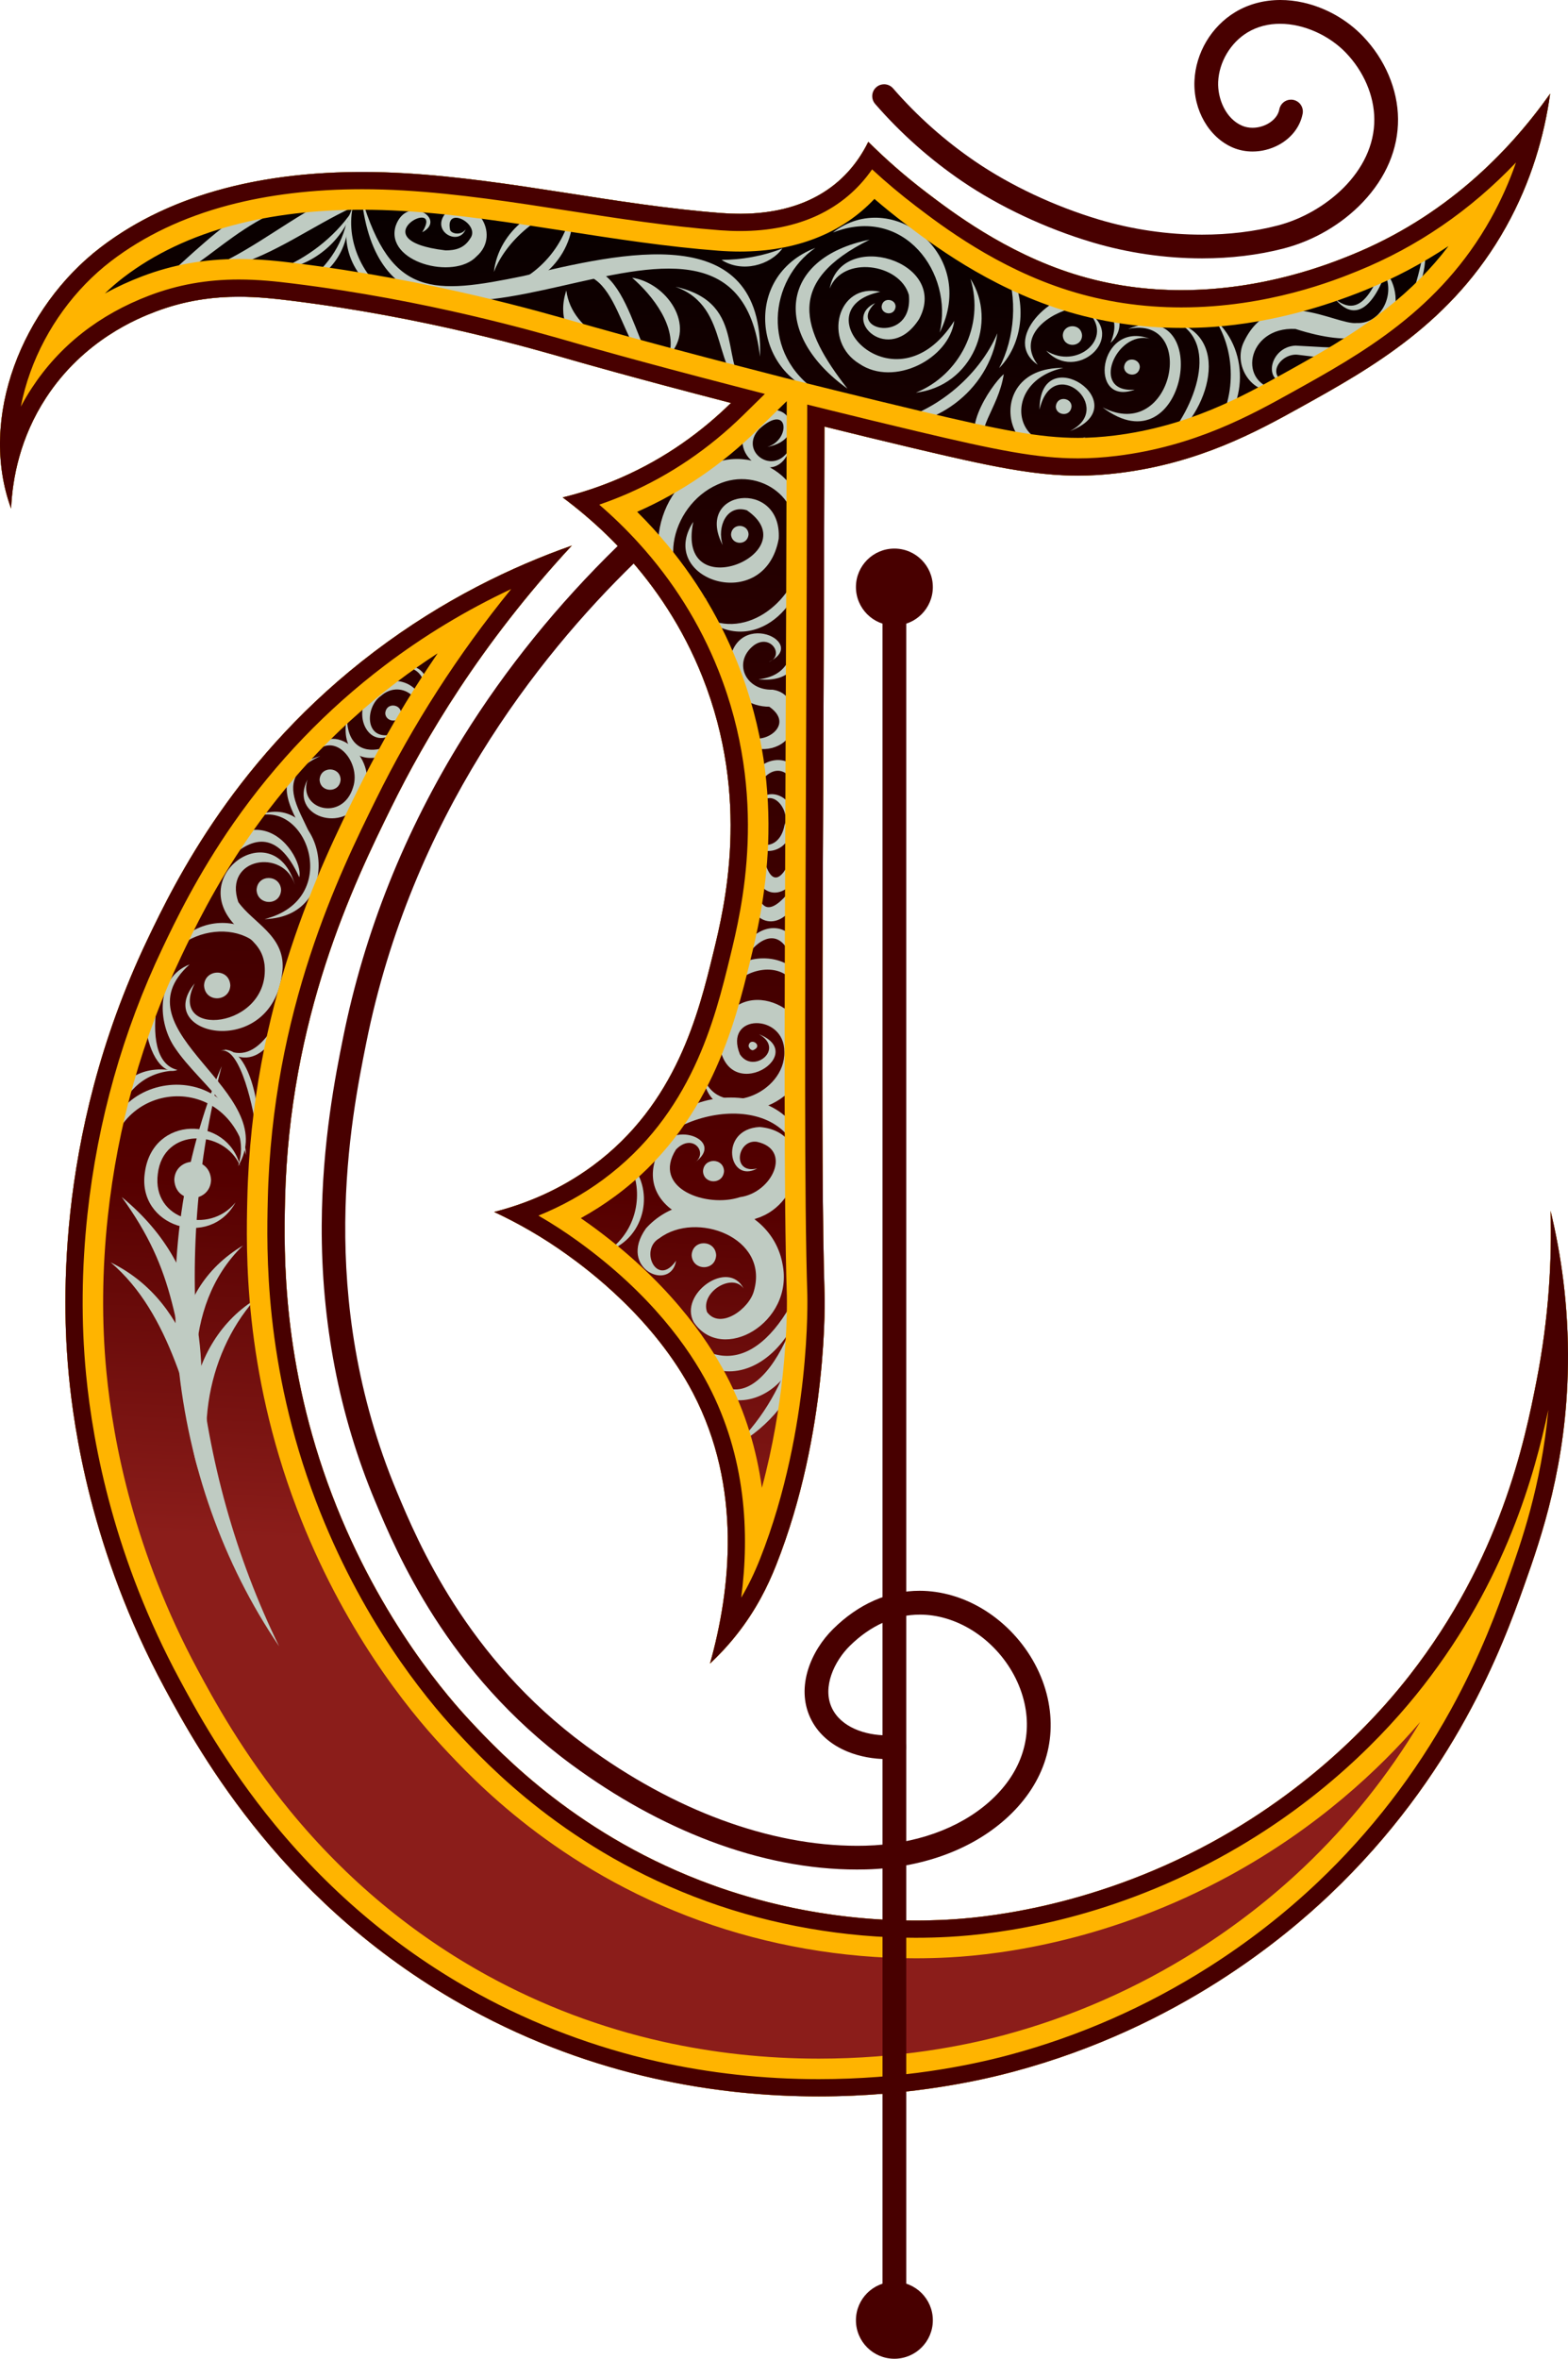 <?xml version="1.0" encoding="iso-8859-1"?>
<!-- Generator: Adobe Illustrator 24.0.1, SVG Export Plug-In . SVG Version: 6.00 Build 0)  -->
<svg version="1.1" xmlns="http://www.w3.org/2000/svg" xmlns:xlink="http://www.w3.org/1999/xlink" x="0px" y="0px"
	 viewBox="0 0 1453.836 2185.751" style="enable-background:new 0 0 1453.836 2185.751;" xml:space="preserve">
<g id="Layer_5">
	<linearGradient id="SVGID_1_" gradientUnits="userSpaceOnUse" x1="748.086" y1="1446.846" x2="803.642" y2="130.179">
		<stop  offset="0" style="stop-color:#8B1D1A"/>
		<stop  offset="0.25" style="stop-color:#550000"/>
		<stop  offset="0.5" style="stop-color:#3A0000"/>
		<stop  offset="0.75" style="stop-color:#1E0000"/>
		<stop  offset="1" style="stop-color:#000000"/>
	</linearGradient>
	<path style="fill:url(#SVGID_1_);" d="M530.183,505.578c-85.12,91.77-136.7,180.36-167.14,242.09
		c-35.47,71.92-94.84,195.12-98.76,364.55c-1.16,49.91-2.53,152.04,43.57,273.05c44.97,118.05,111.22,191.33,127.81,209.14
		c29.99,32.21,102.3,108.07,225.12,152.5c37.61,13.61,116.31,37.42,217.85,31.95c25.95-1.39,129.2-8.78,244-71.16
		c102.52-55.72,162.41-127.12,184.46-155.41c84.09-107.9,106.44-215.73,117.64-273.05c11.51-58.92,14.2-112.34,12.93-157.2
		c9.64,39.81,16.86,88.04,16.12,142.68c-1.25,92.13-24.57,159.51-40.67,204.78c-19.98,56.2-64.2,176.16-180.09,286.12
		c-40.01,37.96-139.39,122.96-293.39,164.12c-47.85,12.8-274.22,67.66-503.97-58.09c-170.81-93.48-249.68-235.44-283.22-297.74
		c-68.57-127.39-84.08-242.16-88.59-289.02c-4.87-50.51-15.86-218.16,72.62-403.77c26.38-55.35,82.94-170.51,210.59-267.24
		C411.133,555.328,475.353,524.878,530.183,505.578z"/>
	<linearGradient id="SVGID_2_" gradientUnits="userSpaceOnUse" x1="668.16" y1="1443.473" x2="723.715" y2="126.807">
		<stop  offset="0" style="stop-color:#8B1D1A"/>
		<stop  offset="0.25" style="stop-color:#550000"/>
		<stop  offset="0.5" style="stop-color:#3A0000"/>
		<stop  offset="0.75" style="stop-color:#1E0000"/>
		<stop  offset="1" style="stop-color:#000000"/>
	</linearGradient>
	<path style="fill:url(#SVGID_2_);" d="M658.303,1541.558c8.41-7.85,16.83-16.81,24.9-27.03c18.03-22.84,28.82-45.04,36.31-63.91
		c49.14-123.79,45.03-251.26,45.03-251.26c-4.03-124.76-0.99-412.44-0.13-804.04c25.56,6.33,52.78,12.94,81.46,19.75
		c94.42,22.42,135.71,30.14,191.72,23.24c73.88-9.1,126.91-37.91,168.47-61c65.07-36.14,140.66-78.14,190.27-167.02
		c23.68-42.43,35.59-85.1,40.94-123.44c-39.06,55.13-98.21,114.55-184.73,149.58c-26.59,10.77-136.7,55.34-257.07,17.43
		c-63.63-20.04-113.26-57.82-136.53-75.53c-20.74-15.78-38.63-31.75-53.87-46.9c-22.54,45.81-67.91,71.23-136.26,66
		c-98.45-7.52-195.23-31.17-293.8-36.91c-98.57-5.74-203.24,8.69-281.67,68.67c-72.57,55.49-113.81,157.92-83.05,242.08v0.01v-0.01
		c1.24-27.96,8.28-65.71,32.41-102.67c35.15-53.83,85.5-73.75,101.67-79.88c48.5-18.4,91.33-14.32,124.91-10.17
		c124.62,15.4,224.22,44.44,261.42,55.19c0,0,55.07,15.92,147.05,39.68c-26.4,25.87-59.97,50.88-102.02,69.25
		c-18.75,8.19-36.94,14.07-54.02,18.27c13.54,10.1,27.63,21.85,41.57,35.41c5.71,5.56,11.39,11.41,17,17.59
		c27.21,29.91,52.68,67.22,70.97,113.18c44.96,112.99,20.53,213.14,10.17,255.62c-13.69,56.11-34.22,140.31-111.83,197.53
		c-31.31,23.07-63.75,35.75-91.48,42.79h-0.01h0.01c21.63,10.08,44.82,23.1,68.24,39.99c18.38,13.26,79.99,58.57,116.19,127.81
		C688.303,1378.368,677.443,1473.458,658.303,1541.558z"/>
</g>
<g id="Layer_7">
	<g>
		<path style="fill:#BFCBC2;" d="M258.793,1525.562c-105.023-154.473-126.489-364.203-53.268-537.582
			C159.102,1164.432,177.78,1359.955,258.793,1525.562z"/>
	</g>
	<g>
		<path style="fill:#BFCBC2;" d="M222.691,1080.476c-14.814-34.549-71.507-35.926-76.376,7.406
			c-5.528,42.744,47.579,56.715,72.071,26.341c-24.085,43.926-91.765,22.182-84.039-27.87
			C141.469,1033.4,210.7,1033.593,222.691,1080.476z"/>
	</g>
	<g>
		<path style="fill:#BFCBC2;" d="M185.069,1344.404c-22.191-122.034-22.168-165.756-72.22-235.179
			C198.005,1179.178,188.057,1266.944,185.069,1344.404z"/>
	</g>
	<g>
		<path style="fill:#BFCBC2;" d="M195.254,1366.626c-20.453-65.317-36.549-149.183-92.657-196.833
			C181.614,1208.505,193.798,1302.843,195.254,1366.626z"/>
	</g>
	<g>
		<path style="fill:#BFCBC2;" d="M191.87,1353.469c-38.093-68.605-38.826-156.173,33.408-199.299
			C165.495,1212.117,179.794,1303.886,191.87,1353.469z"/>
	</g>
	<g>
		<path style="fill:#BFCBC2;" d="M208.586,1404.751c-50.575-55.624-40.026-157.695,27.525-200.259
			C190.441,1256.271,176.842,1339.387,208.586,1404.751z"/>
	</g>
	<g>
		<path style="fill:#BFCBC2;" d="M100.879,1088.698c-21.735-97.545,121.167-117.31,127.274-18.225
			C207.575,986.88,96.748,1004.282,100.879,1088.698z"/>
	</g>
	<g>
		<path style="fill:#BFCBC2;" d="M175.775,893.718c-70.005,62.753,86.868,117.509,44.922,186.998
			c15.162-43.954-35.175-75.091-58.132-109.193C145.854,947.887,144.39,905.858,175.775,893.718z"/>
	</g>
	<g>
		<path style="fill:#BFCBC2;" d="M273.473,819.998c-10.276-34.177-66.647-25.412-52.524,15.893
			c13.564,19.264,42.745,30.845,41.091,61.689c-6.431,86.23-122.189,63.16-81.479,13.664
			c-26.407,52.254,70.324,42.458,64.738-17.073c-1.604-12.94-7.597-19.373-17.609-28.257
			C162.538,817.23,253.404,750.281,273.473,819.998z"/>
	</g>
	<g>
		<path style="fill:#BFCBC2;" d="M153.036,891.035c32.318-64.98,119.761-32.192,98.294,24.719
			C258.964,854.781,181.872,847.4,153.036,891.035z"/>
	</g>
	<g>
		<path style="fill:#BFCBC2;" d="M235.023,757.32c64.585-31.448,90.869,92.3,10.227,94.378
			C318.603,833.38,284.441,737.874,235.023,757.32z"/>
	</g>
	<g>
		<path style="fill:#BFCBC2;" d="M297.025,700.634c-58.544,26.407,4.88,68.36-6.709,98.323
			C297.424,777.999,227.267,720.736,297.025,700.634z"/>
	</g>
	<g>
		<path style="fill:#BFCBC2;" d="M288.329,701.903c16.91-42.792,68.492,3.277,46.876,38.996
			c-15.544,32.115-67.794,16.202-50.092-18.439c-8.968,27.545,32.261,39.233,42.16,7.419
			C335.746,705.492,307.772,673.327,288.329,701.903z"/>
	</g>
	<g>
		<path style="fill:#BFCBC2;" d="M376.579,658.499c29.649,34.697-68.181,75.743-54.877,5.334
			C321.086,721.261,393.463,686.316,376.579,658.499z"/>
	</g>
	<g>
		<path style="fill:#BFCBC2;" d="M385.249,665.109c9.864-17.381-14.132-36.044-32.042-20.243
			c-14.9,10.305-15.286,42.226,10.534,35.617c-23.984,15.474-41.453-25.712-13.737-44.066
			C369.756,620.624,403.525,641.851,385.249,665.109z"/>
	</g>
	<g>
		<path style="fill:#BFCBC2;" d="M397.268,654.737c-0.796-12.611-2.474-37.487-23.391-36.068
			C392.597,611.809,402.951,636.349,397.268,654.737z"/>
	</g>
	<g>
		<path style="fill:#BFCBC2;" d="M237.654,1048.194c-1.681-16.159-14.409-79.536-33.151-74.364
			C230.51,964.473,243.821,1033.677,237.654,1048.194z"/>
	</g>
	<g>
		<path style="fill:#BFCBC2;" d="M269.878,922.972c-4.696,24.98-27.956,76.943-61.754,48.939
			C239.784,989.293,257.86,943.456,269.878,922.972z"/>
	</g>
	<g>
		<path style="fill:#BFCBC2;" d="M412.197,180.344c-80.264-22.38-146.753,68.759-224.494,70.329
			C257.692,227.452,331.693,134.15,412.197,180.344z"/>
	</g>
	<g>
		<path style="fill:#BFCBC2;" d="M769.307,267.352c10.331-55.726,111.626-25.456,82.924,28.241
			c-27.816,43.691-72.729,0.205-40.864-14.692c-27.023,25.632,35.755,38.275,31.336-7.609
			C834.215,243.914,781.165,236.588,769.307,267.352z"/>
	</g>
	<g>
		<path style="fill:#BFCBC2;" d="M884.807,297.321c-4.858,35.458-56.089,61.471-88.012,39.77
			c-34.118-20.687-20.699-75.527,19.43-66.674C740.337,286.108,829.505,384.187,884.807,297.321z"/>
	</g>
	<g>
		<path style="fill:#BFCBC2;" d="M785.754,360.165c-69.937-49.948-63.711-121.103,20.546-138.053
			C727.749,261.047,742.809,304.983,785.754,360.165z"/>
	</g>
	<g>
		<path style="fill:#BFCBC2;" d="M871.263,308.184c13.031-55.019-33.145-118.507-99.023-92.691
			C827.059,173.02,907.445,235.907,871.263,308.184z"/>
	</g>
	<g>
		<path style="fill:#BFCBC2;" d="M849.173,363.874c40.243-16.123,64.032-61.945,50.634-105.526
			C925.475,298.622,901.471,357.65,849.173,363.874z"/>
	</g>
	<g>
		<path style="fill:#BFCBC2;" d="M755.94,229.724c-42.726,29.58-51.337,98.909,3.667,134.255
			C699.86,346.735,687.34,256.39,755.94,229.724z"/>
	</g>
	<g>
		<path style="fill:#BFCBC2;" d="M924.781,308.782c-7.73,54.08-60.323,91.423-110.756,84.774
			C866.074,385.851,908.192,347.712,924.781,308.782z"/>
	</g>
	<g>
		<path style="fill:#BFCBC2;" d="M931.715,244.748c20.472,26.4,19.877,70.8-5.345,96.397
			C940.907,313.318,944.109,275.939,931.715,244.748z"/>
	</g>
	<g>
		<path style="fill:#BFCBC2;" d="M991.819,399.546c43.403-21.434-16.109-73.182-27.944-19.947
			C963.686,313.315,1056.404,375.088,991.819,399.546z"/>
	</g>
	<g>
		<path style="fill:#BFCBC2;" d="M1008.624,288.988c36.406,23.504-10.612,66.233-38.56,35.97
			C998.219,343.028,1033.753,313.219,1008.624,288.988z"/>
	</g>
	<g>
		<path style="fill:#BFCBC2;" d="M1065.998,313.849c-31.254-7.886-55.873,50.678-13.884,47.236
			C1008.296,377.235,1018.425,296.419,1065.998,313.849z"/>
	</g>
	<g>
		<path style="fill:#BFCBC2;" d="M985.936,340.918c-62.788,13.596-45.392,92.893,20.605,64.006
			C934.458,457.707,903.832,339.986,985.936,340.918z"/>
	</g>
	<g>
		<path style="fill:#BFCBC2;" d="M1029.697,317.723c26.429-63.284-104.021-27.836-67.512,20.309
			c-33.996-23.271,12.999-69.229,44.78-65.846C1030.159,272.311,1049.778,299.049,1029.697,317.723z"/>
	</g>
	<g>
		<path style="fill:#BFCBC2;" d="M1022.311,377.479c65.645,33.952,88.728-86.263,23.604-72.698
			C1126.574,273.045,1099.666,436.473,1022.311,377.479z"/>
	</g>
	<g>
		<path style="fill:#BFCBC2;" d="M916.274,416.58c-31.06-8.836,1.979-59.222,14.416-69.918
			C925.682,379.755,900.877,400.244,916.274,416.58z"/>
	</g>
	<g>
		<path style="fill:#BFCBC2;" d="M1075.135,413.305c25.856-22.888,57.776-89.107,18.831-113.425
			C1144.937,318.763,1114.382,396.231,1075.135,413.305z"/>
	</g>
	<g>
		<path style="fill:#BFCBC2;" d="M1120.229,407.444c27.5-33.671,26.035-81.337,6.454-111.137
			C1160.182,326.535,1156.249,382.238,1120.229,407.444z"/>
	</g>
	<g>
		<path style="fill:#BFCBC2;" d="M335.186,182.943c27.445,92.936,66.576,89.961,149.996,72.846
			c90.768-21.302,223.412-54.059,219.502,74.743C679.574,116.383,361.167,419.404,335.186,182.943z"/>
	</g>
	<g>
		<path style="fill:#BFCBC2;" d="M613.623,347.21c-41.513-13.644-36.69-114.547-95.015-88.949
			C581.082,214.868,588.259,334.497,613.623,347.21z"/>
	</g>
	<g>
		<path style="fill:#BFCBC2;" d="M611.05,340.561c-48.474,6.683-102.082-23.15-85.957-71.374
			C530.314,309.253,578.716,325.164,611.05,340.561z"/>
	</g>
	<g>
		<path style="fill:#BFCBC2;" d="M530.376,189.833c6.643,42.414-29.814,81.892-72.088,78.802
			C499.134,260.219,526.903,223.861,530.376,189.833z"/>
	</g>
	<g>
		<path style="fill:#BFCBC2;" d="M536.042,189.193c-34.965,5.484-67.254,34.393-78.102,62.822
			C462.145,213.811,499.872,185.057,536.042,189.193z"/>
	</g>
	<g>
		<path style="fill:#BFCBC2;" d="M620.182,329.599c8.176-26.223-15.153-55.939-34.089-72.237
			C617.505,261.931,646.523,301.65,620.182,329.599z"/>
	</g>
	<g>
		<path style="fill:#BFCBC2;" d="M725.497,230.16c-11.546,15.871-37.743,22.817-56.479,10.645
			C686.888,240.822,707.06,237.506,725.497,230.16z"/>
	</g>
	<g>
		<path style="fill:#BFCBC2;" d="M431.803,212.294c-6.384,16.785-34.073,1.337-17.546-15.867
			c24.441-18.557,51.803,20.212,27.538,41.207c-20.989,22.301-85.285,5.221-74.889-28.405c10.328-29.466,48.112-6.252,24.546,5.993
			c21.817-34.847-60.354,7.173,21.666,16.801c8.904,0.002,17.076-1.818,22.763-10.851c10.327-13.498-23.934-31.627-18.454-7.73
			C419.893,217.497,428.704,217.649,431.803,212.294z"/>
	</g>
	<g>
		<path style="fill:#BFCBC2;" d="M326.31,196.073c-9.176,27.189-36.692,51.185-67.951,53.601
			C283.742,239.664,309.494,220.664,326.31,196.073z"/>
	</g>
	<g>
		<path style="fill:#BFCBC2;" d="M326.966,192.354c-6.776,34.012,12.383,69.405,38.64,83.594
			C330.371,267.293,310.357,225.304,326.966,192.354z"/>
	</g>
	<g>
		<path style="fill:#BFCBC2;" d="M322.057,201.84c2.984,24.977-14.202,54.225-41.156,61.253
			C300.922,250.615,317.958,227.659,322.057,201.84z"/>
	</g>
	<g>
		<path style="fill:#BFCBC2;" d="M326.731,172.831c-108.845,23.216-123.221,69.265-180.908,91.403
			C210.458,205.614,246.744,166.508,326.731,172.831z"/>
	</g>
	<g>
		<path style="fill:#BFCBC2;" d="M696.993,362.3c-39.125-12.923-17.561-77.564-70.712-96.574
			C696.539,281.185,663.709,343.469,696.993,362.3z"/>
	</g>
	<g>
		<path style="fill:#BFCBC2;" d="M1279.51,247.392c24.162,14.669,29.986,92.249-78.371,57.435
			c-45.752-2.447-54.686,53.004-14.762,56.477c-23.349,6.683-43.008-20.361-33.839-42.832
			c25.745-57.672,85.868-16.897,105.463-19.135C1282.943,300.516,1296.811,266.339,1279.51,247.392z"/>
	</g>
	<g>
		<path style="fill:#BFCBC2;" d="M1282.253,307.336c-27.134,28.091-45.736,25.62-78.593,21.451
			c-15.658-2.091-30.852,18.939-10.634,25.879c-22.369,0-15.851-33.15,8.071-34.394
			C1240.991,322.132,1252.857,326.11,1282.253,307.336z"/>
	</g>
	<g>
		<path style="fill:#BFCBC2;" d="M1289.914,234.314c-4.442,22.293-24.022,75.407-51.726,43.045
			C1267.255,300.052,1277.231,251.584,1289.914,234.314z"/>
	</g>
	<g>
		<path style="fill:#BFCBC2;" d="M1320.858,224.999c2.806,18.175-1.966,41.398-14.946,57.68
			C1312.497,265.985,1318.33,244.92,1320.858,224.999z"/>
	</g>
	<g>
		<path style="fill:#BFCBC2;" d="M689.503,1194.132c-9.993-15.134-40.553,3.009-33.916,21.758
			c12.287,16.601,39.27-3.107,43.502-19.849c14.079-49.325-53.602-74.304-87.675-48.628c-19.088,10.741-2.003,46.253,15.441,20.808
			c-4.74,29.371-54.517,7.612-27.924-29.912c38.909-43.272,116.323-23.956,126.644,33.126
			c10.987,54.184-56.007,92.925-82.359,53.765C629.054,1199.049,675.511,1166.048,689.503,1194.132z"/>
	</g>
	<g>
		<path style="fill:#BFCBC2;" d="M702.102,1082.753c-26.733,14.853-35.972-36.377,2.222-38.404
			c51.154,4.408,40.421,71.285-2.879,84.675c-46.18,20.228-119.674-10.297-88.763-66.261c12.378-24.05,60.364-5.938,31.363,14.59
			c13.177-8.824-1.72-28.057-17.24-12.188c-22.926,36.205,28.433,54.424,59.316,44.179c29.906-4.054,48.846-44.237,15.557-51.307
			C683.22,1055.644,678.239,1088.481,702.102,1082.753z"/>
	</g>
	<g>
		<path style="fill:#BFCBC2;" d="M581.842,1075.32c26.493,24.994,17.048,71.847-18.124,83.814
			C592.596,1139.368,597.579,1100.281,581.842,1075.32z"/>
	</g>
	<g>
		<path style="fill:#BFCBC2;" d="M743.286,1091.128c-1.388-83.618-118.175-69.963-151.545-12.769
			C624.764,984.059,765.973,1006.61,743.286,1091.128z"/>
	</g>
	<g>
		<path style="fill:#BFCBC2;" d="M703.642,958.351c50.505,19.948-39.205,73.011-37.131-2.819
			c17.028-54.118,90.406-24.577,80.801,25.473c-6.74,52.577-89.505,67.37-94.725,18.18c14.974,38.476,75.702,14.155,74.636-24.559
			c0.218-35.924-56.656-35.592-41.162,2.418C698.356,995.734,728.374,972.111,703.642,958.351z"/>
	</g>
	<g>
		<path style="fill:#BFCBC2;" d="M736.744,940.987c19.568-62.573-78.519-56.155-71.788,20.312
			C640.135,857.358,779.617,876.724,736.744,940.987z"/>
	</g>
	<g>
		<path style="fill:#BFCBC2;" d="M642.794,483.573c-16.758,80.371,106.948,28.496,49.653-10.747
			c-18.545-5.64-27.924,15.115-22.363,32.277c-27.163-51.892,55.076-61.848,51.94-5.946
			C709.169,570.662,607.86,536.984,642.794,483.573z"/>
	</g>
	<g>
		<path style="fill:#BFCBC2;" d="M734.068,507.134c15.483-43.155-29.973-76.064-68.714-58.173
			c-44.925,19.757-60.01,88.2-9.925,106.279c-66.832-7.526-52.76-101.363-0.909-122.835
			C704.603,406.478,766.355,456.391,734.068,507.134z"/>
	</g>
	<g>
		<path style="fill:#BFCBC2;" d="M744.386,510.886c6.675,47.79-45.849,99.751-92.401,60.684
			C692.456,593.961,738.841,556.302,744.386,510.886z"/>
	</g>
	<g>
		<path style="fill:#BFCBC2;" d="M711.445,414.174c21.925-6.439,20.241-41.676-7.451-16.646
			c-19.69,20.567,13.622,44.596,28.217,18.279c-12.942,41.026-68.455,0.435-30.94-29.093
			C729.176,363.563,751.605,406.546,711.445,414.174z"/>
	</g>
	<g>
		<path style="fill:#BFCBC2;" d="M701.754,769.302c-7.908,14.679,20.331,23.159,25.601-4.514
			c5.858-14.094-12.811-38.273-25.203-16.521c3.068-24.062,45.451-11.461,30.373,25.209
			C724.982,796.89,689.125,791.159,701.754,769.302z"/>
	</g>
	<g>
		<path style="fill:#BFCBC2;" d="M743.354,769.207c0.979-87.266-55.319-58.61-45.524,2.718
			C665.286,691.221,769.43,673.782,743.354,769.207z"/>
	</g>
	<g>
		<path style="fill:#BFCBC2;" d="M742.679,757.372c25.24,124.808-79.733,126.037-42.988,17.605
			c2.494,10.677-7.363,96.13,29.797,54.179C738.119,807.967,738.957,778.742,742.679,757.372z"/>
	</g>
	<g>
		<path style="fill:#BFCBC2;" d="M744.378,733.554c28.289,109.712-75.638,140.461-43.365-3.926
			C707.52,891.236,748.138,776.036,744.378,733.554z"/>
	</g>
	<g>
		<path style="fill:#BFCBC2;" d="M739.118,937.928c1.263-101.025-45.265-71.665-56.816-29.617
			C681.399,844.362,765.915,834.243,739.118,937.928z"/>
	</g>
	<g>
		<path style="fill:#BFCBC2;" d="M688.42,659.083c-11.334,46.441,58.783,19.471,24.835-4.187
			c-17.08-0.066-32.943-9.689-37.322-27.388c-4.397-69.099,77.614-33.292,36.744-14.076c15.419-5.474,1.725-27.061-14.021-15.192
			c-19.284,15.382-7.767,41.674,17.738,40.858c7.014,1.159,12.099,3.983,16.361,11.101
			C754.587,708.294,662.94,706.253,688.42,659.083z"/>
	</g>
	<g>
		<path style="fill:#BFCBC2;" d="M738.456,523.065c2.981,36.051,24.877,112.456-35.172,106.411
			C756.606,623.679,727.187,553.499,738.456,523.065z"/>
	</g>
	<g>
		<path style="fill:#BFCBC2;" d="M277.505,812.933c-41.596-90.705-97.283,32.118-121.286,55.462
			C220.92,701.498,282.777,789.975,277.505,812.933z"/>
	</g>
	<g>
		<path style="fill:#BFCBC2;" d="M161.307,992.126c-60.748,3.471-61.696,81.745-81.401,119.612
			C85.354,1061.256,96.218,980.413,161.307,992.126z"/>
	</g>
	<g>
		<path style="fill:#BFCBC2;" d="M164.562,991.459c-26.347,10.634-53.115-77.747,2.2-125.302l0.838,0.905
			c-2.539,1.487-3.91,2.242-3.91,2.242c0.102-0.143,5.592-5.684,7.167-7.253C152.858,878.209,123.665,981.797,164.562,991.459z"/>
	</g>
	<g>
		<path style="fill:#BFCBC2;" d="M745.116,1171.253c23.284,140.917-96.442,156.192-100.217,84.099
			C692.9,1345.716,748.458,1222.248,745.116,1171.253z"/>
	</g>
	<g>
		<path style="fill:#BFCBC2;" d="M749.846,1172.254c-2.887,92.311-96.223,146.712-136.785,39.515
			C670.765,1297.393,723.54,1246.349,749.846,1172.254z"/>
	</g>
	<g>
		<path style="fill:#BFCBC2;" d="M681.843,1339.505c53.539-52.499,69.349-126.867,58.288-184.45
			C772.791,1221.43,745.843,1304.675,681.843,1339.505z"/>
	</g>
	<path style="fill:#BFCBC2;" d="M830.4,284.146c-0.025-7.436-12.104-9.056-12.986,0.001
		C817.439,291.582,829.518,293.202,830.4,284.146z"/>
	<path style="fill:#BFCBC2;" d="M694.042,495.175c-0.264-10.015-15.395-10.838-16.233,0.001
		C678.073,505.191,693.205,506.013,694.042,495.175z"/>
	<path style="fill:#BFCBC2;" d="M993.542,376.674c-0.028-8.366-13.617-10.188-14.61,0.001
		C978.96,385.04,992.549,386.863,993.542,376.674z"/>
	<path style="fill:#BFCBC2;" d="M985.425,310.931c0.284-11.261,17.153-11.767,17.856,0.001
		C1002.997,322.191,986.129,322.698,985.425,310.931z"/>
	<path style="fill:#BFCBC2;" d="M1056.85,340.15c-0.028-8.366-13.617-10.188-14.61,0.001
		C1042.269,348.516,1055.858,350.338,1056.85,340.15z"/>
	<path style="fill:#BFCBC2;" d="M641.285,1163.164c0.75-15.063,22.01-14.492,22.726,0.001
		C663.261,1178.227,642.002,1177.656,641.285,1163.164z"/>
	<path style="fill:#BFCBC2;" d="M651.837,1085.246c0.387,12.391,18.714,12.761,19.48-0.001
		C670.929,1072.855,652.602,1072.484,651.837,1085.246z"/>
	<path style="fill:#BFCBC2;" d="M213.545,913.176c-0.763-16.229-23.706-15.5-24.35,0.001
		C189.959,929.404,212.901,928.675,213.545,913.176z"/>
	<path style="fill:#BFCBC2;" d="M195.689,1093.362c-1.343-23.374-33.473-21.361-34.089,0.001
		C162.943,1116.736,195.073,1114.723,195.689,1093.362z"/>
	<path style="fill:#BFCBC2;" d="M237.895,824.706c0.75-15.063,22.01-14.492,22.726,0.001
		C259.871,839.769,238.611,839.197,237.895,824.706z"/>
	<path style="fill:#BFCBC2;" d="M315.813,722.438c-0.387-12.391-18.714-12.761-19.48,0.001
		C296.721,734.829,315.048,735.199,315.813,722.438z"/>
	<path style="fill:#BFCBC2;" d="M371.817,660.752c-0.028-8.366-13.617-10.188-14.61,0.001
		C357.236,669.118,370.825,670.94,371.817,660.752z"/>
	<path style="fill:#BFCBC2;" d="M694.042,969.18c1.351-8.973,14.532,0.082,4.058,4.059
		C696.716,973.147,694.78,972.257,694.042,969.18z"/>
</g>
<g id="Layer_4">
	<g>
		<path style="fill:#FFB400;" d="M405.779,605.393c-27.726,40.575-52.495,82.928-74.126,126.794
			c-34.317,69.582-98.193,199.099-102.361,379.218c-1.088,46.806-3.635,156.417,45.854,286.323
			c42.456,111.452,102.747,186.012,134.901,220.531c28.862,30.999,105.529,113.341,238.826,161.561
			c62.986,22.793,132.128,34.841,199.951,34.841c10.524,0,21.187-0.287,31.681-0.852c49.782-2.667,149.607-16.003,258.842-75.358
			c81.778-44.447,139.71-98.954,177.39-142.733c-29.834,49.7-66.026,94.87-107.803,134.51c-29.86,28.33-63.036,54.134-98.606,76.694
			c-55.989,35.512-116.459,62.092-179.74,79.005c-37.057,9.913-96.894,21.729-171.514,21.729c-49.398,0-98.148-5.316-144.893-15.799
			c-56.686-12.712-111.095-33.206-161.715-60.913c-69.59-38.085-131.117-89.262-182.871-152.109
			c-44.849-54.462-72.869-106.508-86.333-131.517c-58.403-108.501-78.225-209.86-84.57-275.79
			c-4.472-46.385-4.047-94.871,1.263-144.111c9.098-84.349,32.014-165.514,68.113-241.242
			c22.938-48.127,76.653-160.833,200.133-254.403C380.412,622.522,392.944,613.725,405.779,605.393 M530.183,505.578
			c-54.83,19.3-119.05,49.75-183.12,98.3c-127.65,96.73-184.21,211.89-210.59,267.24c-88.48,185.61-77.49,353.26-72.62,403.77
			c4.51,46.86,20.02,161.63,88.59,289.02c33.54,62.3,112.41,204.26,283.22,297.74c116.235,63.62,231.585,81.009,323.411,81.009
			c89.677,0,156.917-16.594,180.559-22.918c154-41.16,253.38-126.16,293.39-164.12c115.89-109.96,160.11-229.92,180.09-286.12
			c16.1-45.27,39.42-112.65,40.67-204.78c0.74-54.64-6.48-102.87-16.12-142.68c1.27,44.86-1.42,98.28-12.93,157.2
			c-11.2,57.32-33.55,165.15-117.64,273.05c-22.05,28.29-81.94,99.69-184.46,155.41c-114.8,62.38-218.05,69.77-244,71.16
			c-10.176,0.548-20.11,0.802-29.809,0.802c-87.079,0-154.2-20.506-188.041-32.752c-122.82-44.43-195.13-120.29-225.12-152.5
			c-16.59-17.81-82.84-91.09-127.81-209.14c-46.1-121.01-44.73-223.14-43.57-273.05c3.92-169.43,63.29-292.63,98.76-364.55
			C393.483,685.938,445.063,597.348,530.183,505.578L530.183,505.578z"/>
	</g>
	<g>
		<path style="fill:#FFB400;" d="M810.749,184.32c8.792,7.567,17.815,14.873,27.018,21.875
			c25.239,19.209,77.757,59.178,147.193,81.047c35.026,11.031,72.157,16.625,110.364,16.625c20.765,0,83.954,0,170.355-34.997
			c27.239-11.028,53.043-24.658,77.339-40.831c-16.057,21.14-35.133,40.316-57.653,58.022
			c-31.055,24.416-64.221,42.836-96.299,60.652c-36.768,20.428-87.124,48.405-155.751,56.858
			c-11.901,1.466-22.951,2.179-33.781,2.179c-35.652,0-72.115-7.292-145.574-24.735c-27.448-6.517-54.745-13.135-81.132-19.67
			l-43.316-10.728v0.022l-43.004-11.109c-90.34-23.336-145.538-39.258-146.087-39.416l-1.359-0.393
			c-38.18-11.036-139.598-40.352-265.485-55.909c-14.867-1.837-32.38-3.797-52.116-3.797c-31.884,0-61.161,5.227-89.493,15.976
			c-12.223,4.634-23.816,9.976-34.764,16.015c5.53-5.361,11.341-10.381,17.402-15.016c28.376-21.701,62.722-37.992,102.084-48.421
			c35.59-9.43,75.701-14.211,119.218-14.21c12.051,0,24.524,0.37,37.071,1.101c50.172,2.922,101.545,10.9,151.226,18.615
			c46.174,7.17,93.919,14.585,141.938,18.252c6.746,0.516,13.443,0.778,19.906,0.778
			C738.008,233.104,780.935,216.064,810.749,184.32 M729.465,371.747l-0.052,23.494c-0.249,113.392-0.686,219.237-1.071,312.622
			c-0.966,234.172-1.664,403.365,1.218,492.588c0.009,0.305,0.864,30.99-4.045,75.671c-2.993,27.238-8.603,63.602-19.106,102.61
			c-4.72-34.396-14.857-69.682-32.849-104.089c-18.593-35.562-55.671-88.714-126.734-139.981c-2.744-1.979-5.513-3.928-8.307-5.848
			c11.069-6.098,21.693-12.894,31.844-20.373c87.816-64.744,111.126-160.285,125.054-217.369l0.011-0.047l0.001-0.002
			c11.201-45.927,37.431-153.482-11.656-276.845c-18.067-45.401-44.176-87.05-77.575-123.764
			c-4.918-5.418-10.092-10.825-15.427-16.122c41.048-18.082,78.549-43.605,111.479-75.875L729.465,371.747 M1437.273,86.848
			c-39.06,55.13-98.21,114.55-184.73,149.58c-18.918,7.663-80.129,32.439-157.22,32.439c-31.261,0-65.122-4.071-99.85-15.008
			c-63.63-20.04-113.26-57.82-136.53-75.53c-20.74-15.78-38.63-31.75-53.87-46.9c-20.588,41.843-60.229,66.676-119.024,66.676
			c-5.575,0-11.316-0.223-17.236-0.676c-98.45-7.52-195.23-31.17-293.8-36.91c-12.953-0.754-26.016-1.16-39.106-1.16
			c-86.525-0.001-174.44,17.732-242.564,69.83c-72.57,55.49-113.81,157.92-83.05,242.08v0.01v-0.01
			c1.24-27.96,8.28-65.71,32.41-102.67c35.15-53.83,85.5-73.75,101.67-79.88c27.779-10.539,53.7-13.703,77.086-13.703
			c17.445,0,33.477,1.76,47.824,3.533c124.62,15.4,224.22,44.44,261.42,55.19c0,0,55.07,15.92,147.05,39.68
			c-26.4,25.87-59.97,50.88-102.02,69.25c-18.75,8.19-36.94,14.07-54.02,18.27c13.54,10.1,27.63,21.85,41.57,35.41
			c5.71,5.56,11.39,11.41,17,17.59c27.21,29.91,52.68,67.22,70.97,113.18c44.96,112.99,20.53,213.14,10.17,255.62
			c-13.69,56.11-34.22,140.31-111.83,197.53c-31.31,23.07-63.75,35.75-91.48,42.79c21.63,10.08,44.82,23.1,68.24,39.99
			c18.38,13.26,79.99,58.57,116.19,127.81c45.76,87.51,34.9,182.6,15.76,250.7c8.41-7.85,16.83-16.81,24.9-27.03
			c18.03-22.84,28.82-45.04,36.31-63.91c49.14-123.79,45.03-251.26,45.03-251.26c-4.03-124.76-0.99-412.44-0.13-804.04
			c25.56,6.33,52.78,12.94,81.46,19.75c72.152,17.133,113.281,25.681,153.659,25.681c12.462,0,24.851-0.814,38.061-2.441
			c73.88-9.1,126.91-37.91,168.47-61c65.07-36.14,140.66-78.14,190.27-167.02C1420.013,167.858,1431.923,125.188,1437.273,86.848
			L1437.273,86.848z M458.113,1123.058h-0.01H458.113L458.113,1123.058z"/>
	</g>
</g>
<g id="Layer_6">
	<g>
		<g>
			<path style="fill:#480000;" d="M829.265,2179.252c-16.073,0-29.149-13.077-29.149-29.15s13.076-29.149,29.149-29.149
				s29.15,13.076,29.15,29.149S845.338,2179.252,829.265,2179.252z"/>
			<path style="fill:#480000;" d="M829.265,2127.452c12.489,0,22.65,10.161,22.65,22.65s-10.161,22.65-22.65,22.65
				c-12.489,0-22.65-10.161-22.65-22.65S816.776,2127.452,829.265,2127.452 M829.265,2114.452c-19.689,0-35.65,15.961-35.65,35.65
				s15.961,35.65,35.65,35.65c19.689,0,35.65-15.961,35.65-35.65S848.954,2114.452,829.265,2114.452L829.265,2114.452z"/>
		</g>
	</g>
	<g>
		<g>
			<path style="fill:#480000;" d="M829.265,573.15c-16.073,0-29.149-13.076-29.149-29.149s13.076-29.15,29.149-29.15
				s29.15,13.077,29.15,29.15S845.338,573.15,829.265,573.15z"/>
			<path style="fill:#480000;" d="M829.265,521.35c12.489,0,22.65,10.161,22.65,22.65c0,12.489-10.161,22.65-22.65,22.65
				c-12.489,0-22.65-10.161-22.65-22.65C806.615,531.511,816.776,521.35,829.265,521.35 M829.265,508.35
				c-19.689,0-35.65,15.961-35.65,35.65c0,19.689,15.961,35.65,35.65,35.65c19.689,0,35.65-15.961,35.65-35.65
				C864.915,524.311,848.954,508.35,829.265,508.35L829.265,508.35z"/>
		</g>
	</g>
	<g>
		<g>
			<rect x="824.763" y="550.498" style="fill:#480000;" width="9" height="1593.1"/>
			<polygon style="fill:#480000;" points="840.263,543.998 818.263,543.998 818.263,2150.098 840.263,2150.098 840.263,543.998 			
				"/>
		</g>
	</g>
	<g>
		<g>
			<path style="fill:#480000;" d="M1114.561,232.928c-33.43,0-68.039-5.059-100.084-14.629
				c-42.458-12.68-84.666-32.486-118.849-55.771c-29.304-19.963-55.982-43.676-79.292-70.481c-1.628-1.873-1.429-4.721,0.443-6.35
				c1.049-0.912,2.182-1.104,2.948-1.104c1.306,0,2.546,0.564,3.401,1.548c22.802,26.222,48.899,49.419,77.566,68.949
				c33.435,22.776,74.758,42.162,116.355,54.585c31.277,9.341,64.986,14.279,97.481,14.279c25.446,0,49.629-2.932,71.877-8.713
				c46.033-11.963,94.743-52.792,94.345-104.894c-0.18-23.467-10.478-47.536-28.254-66.035
				c-17.052-17.745-42.212-28.768-65.66-28.768c-12.34,0-23.569,2.983-33.378,8.866c-17.618,10.569-29.584,30.661-30.485,51.187
				c-0.765,17.478,8.012,39.213,26.266,46.94c3.701,1.567,7.766,2.362,12.082,2.362c5.834,0,11.668-1.469,16.872-4.247
				c4.533-2.42,12.43-7.997,14.378-18.149c0.406-2.119,2.259-3.655,4.405-3.655c0.286,0,0.576,0.028,0.863,0.083
				c2.435,0.467,4.037,2.83,3.569,5.267c-1.936,10.098-8.853,18.989-18.977,24.395c-6.519,3.48-13.81,5.32-21.085,5.321
				c-5.523,0-10.778-1.038-15.616-3.086c-19.762-8.365-32.816-31.238-31.748-55.622c1.045-23.825,14.397-46.245,34.847-58.511
				c11.115-6.668,24.392-10.192,38.393-10.192c6.438,0,13.022,0.739,19.569,2.198c19.665,4.382,38.201,14.816,52.195,29.378
				c19.354,20.14,30.566,46.457,30.764,72.202c0.199,25.999-10.462,51.086-30.831,72.551c-18.57,19.571-43.52,34.174-70.25,41.122
				C1165.752,229.908,1140.817,232.928,1114.561,232.928z"/>
			<path style="fill:#480000;" d="M1187.226,0c-15.126,0-29.483,3.768-41.736,11.118c-22.298,13.375-36.857,37.822-37.997,63.801
				c-1.185,27.04,13.499,52.491,35.708,61.893c5.691,2.409,11.878,3.601,18.151,3.601c8.219,0,16.582-2.048,24.146-6.087
				c11.863-6.334,19.991-16.869,22.299-28.904c1.145-5.966-2.765-11.73-8.73-12.875c-0.701-0.134-1.398-0.199-2.086-0.199
				c-5.175,0-9.78,3.665-10.789,8.93c-1.439,7.5-7.544,11.766-11.056,13.641c-4.316,2.305-9.149,3.481-13.811,3.481
				c-3.356,0-6.625-0.61-9.548-1.848c-15.525-6.572-22.973-25.434-22.306-40.669c0.808-18.405,11.537-36.421,27.335-45.898
				c9.203-5.52,19.523-7.941,30.034-7.941c22.554,0.001,45.967,11.156,60.974,26.772c16.637,17.313,26.273,39.758,26.44,61.581
				c0.373,48.811-45.823,87.207-89.479,98.553c-21.874,5.684-45.712,8.504-70.242,8.504c-31.656,0-64.46-4.7-95.621-14.007
				c-40.973-12.237-81.657-31.318-114.557-53.729c-28.206-19.215-53.884-42.04-76.321-67.842c-2.176-2.502-5.232-3.782-8.306-3.782
				c-2.56,0-5.131,0.888-7.213,2.7c-4.584,3.987-5.069,10.935-1.083,15.519c23.675,27.226,50.771,51.311,80.537,71.588
				c34.719,23.65,77.565,43.761,120.647,56.627c33.159,9.903,68.118,14.901,101.944,14.901c26.407,0,52.126-3.047,75.747-9.186
				c27.893-7.249,53.935-22.499,73.33-42.938c21.55-22.709,32.828-49.362,32.616-77.075c-0.21-27.39-12.084-55.33-32.577-76.656
				c-14.87-15.475-34.569-26.562-55.468-31.219C1201.139,0.779,1194.103,0,1187.226,0L1187.226,0z"/>
		</g>
	</g>
	<g>
		<g>
			<path style="fill:#480000;" d="M794.581,1725.925c-43.374,0.001-88.482-8.757-134.073-26.029
				c-43.192-16.364-85.807-39.886-126.66-69.911c-114.197-83.924-160.398-194.367-180.127-241.529
				c-32.9-78.655-49.361-163.878-48.923-253.302c0.373-76.25,12.889-138.519,19.613-171.971
				c19.572-97.308,56.777-190.435,110.579-276.793c39.205-62.926,87.032-122.032,142.154-175.675
				c0.845-0.822,1.959-1.275,3.138-1.275c1.226,0,2.371,0.483,3.226,1.362c1.73,1.778,1.691,4.633-0.087,6.363
				c-90.823,88.385-207.953,237.819-250.186,447.792c-14.268,70.984-47.679,237.212,28.79,420.026
				c19.44,46.473,64.966,155.303,177.154,237.75c82.642,60.739,173.442,94.19,255.672,94.19c2.549,0,5.124-0.033,7.652-0.097
				c47.318-1.204,89.605-16.241,119.073-42.34c30.393-26.921,42.702-61.589,34.661-97.618c-8.662-38.815-39.76-72.32-77.383-83.373
				c-8.581-2.52-17.305-3.798-25.929-3.798c-25.105,0-49.19,10.695-69.651,30.928c-15.857,15.682-28.227,42.608-17.916,64.674
				c10.088,21.588,36.116,29.279,57.11,29.279c2.169,0,4.35-0.08,6.483-0.238c0.128-0.01,0.244-0.015,0.358-0.015
				c2.329,0,4.289,1.831,4.462,4.169c0.184,2.474-1.68,4.637-4.154,4.82c-2.333,0.174-4.713,0.263-7.077,0.263
				c-12.041,0-23.831-2.207-34.095-6.383c-14.633-5.952-25.436-15.664-31.241-28.085c-12.224-26.156,1.107-56.457,19.741-74.883
				c22.236-21.988,48.387-33.611,75.626-33.611c9.535,0,19.231,1.429,28.817,4.245c40.669,11.946,74.277,48.133,83.632,90.048
				c8.787,39.371-4.523,77.127-37.479,106.314c-31.053,27.504-75.377,43.343-124.81,44.6
				C800.034,1725.889,797.292,1725.925,794.581,1725.925L794.581,1725.925z"/>
			<path style="fill:#480000;" d="M580.282,502.938c-2.765,0-5.532,1.036-7.671,3.117
				c-55.496,54.007-103.654,113.523-143.137,176.897c-54.216,87.022-91.708,180.874-111.435,278.949
				c-6.768,33.67-19.365,96.344-19.741,173.22c-0.441,90.302,16.189,176.38,49.427,255.843
				c19.937,47.659,66.625,159.268,182.274,244.258c41.327,30.374,84.462,54.179,128.207,70.752
				c46.363,17.565,92.191,26.451,136.367,26.451c0.003,0,0.005,0,0.008,0c2.777,0,5.553-0.035,8.316-0.105
				c50.961-1.296,96.758-17.715,128.954-46.231c34.806-30.826,48.838-70.814,39.513-112.597
				c-9.854-44.151-45.275-82.276-88.143-94.868c-10.272-3.018-20.528-4.509-30.65-4.509c-28.835,0.001-56.551,12.106-80.196,35.489
				c-20.256,20.03-34.623,53.232-21.059,82.257c6.51,13.931,18.502,24.773,34.68,31.354c11.035,4.489,23.775,6.862,36.544,6.862
				c2.523,0,5.047-0.093,7.559-0.28c6.059-0.45,10.605-5.726,10.155-11.784c-0.429-5.776-5.256-10.187-10.945-10.187
				c-0.278,0-0.558,0.01-0.84,0.032c-1.971,0.146-3.976,0.221-6.002,0.221c-20.42,0-42.832-7.579-51.221-25.531
				c-8.979-19.214,2.31-43.171,16.597-57.3c19.354-19.139,41.846-29.051,65.081-29.049c7.976,0,16.044,1.169,24.097,3.534
				c35.423,10.406,64.708,41.974,72.872,78.553c7.503,33.618-4.085,66.055-32.627,91.336
				c-28.323,25.086-69.139,39.543-114.928,40.708c-2.49,0.063-4.982,0.094-7.488,0.094c-80.934,0-170.034-32.816-251.823-92.927
				c-110.734-81.379-155.774-189.045-175.006-235.021c-75.701-180.978-42.563-345.839-28.414-416.236
				c41.906-208.343,158.183-356.671,248.347-444.416c4.354-4.237,4.449-11.201,0.212-15.555
				C586.01,504.051,583.148,502.938,580.282,502.938L580.282,502.938z"/>
		</g>
	</g>
	<g>
		<g>
			<path style="fill:#480000;" d="M473.975,545.837c-49.206,60.388-91.209,125.659-125.281,194.754
				c-33.668,68.265-96.336,195.333-100.406,371.255c-1.062,45.692-3.549,152.693,44.614,279.118
				c41.307,108.433,99.84,180.84,131.052,214.347c28.007,30.08,102.403,109.983,231.386,156.642
				c60.936,22.051,127.841,33.707,193.484,33.707c10.187,0,20.506-0.278,30.666-0.825c48.181-2.58,144.831-15.506,250.785-73.079
				c93.234-50.673,154.479-114.778,189.44-159.633c76.62-98.315,103.262-196.237,115.864-255.707
				c-6.477,70.381-25.435,123.686-37.54,157.722c-8.562,24.083-24.499,68.911-53.009,120.523
				c-32.83,59.435-74.22,113.048-123.018,159.349c-30.749,29.174-64.901,55.738-101.506,78.956
				c-57.62,36.546-119.864,63.904-185.006,81.315c-38.158,10.207-99.74,22.375-176.424,22.375
				c-50.795,0-100.943-5.47-149.051-16.259c-58.421-13.102-114.5-34.226-166.679-62.785
				c-71.724-39.252-135.116-91.973-188.417-156.698c-46.031-55.897-74.645-109.048-88.396-134.59
				c-59.903-111.289-80.24-215.306-86.753-282.972c-4.596-47.667-4.163-97.451,1.285-147.971
				c9.328-86.484,32.829-169.714,69.852-247.38c11.197-23.493,32.039-67.223,65.992-115.823
				c39.005-55.832,86.047-104.802,139.818-145.548C393.189,589,432.443,565.311,473.975,545.837 M530.183,505.578
				c-54.83,19.3-119.05,49.75-183.12,98.3c-127.65,96.73-184.21,211.89-210.59,267.24c-88.48,185.61-77.49,353.26-72.62,403.77
				c4.51,46.86,20.02,161.63,88.59,289.02c33.54,62.3,112.41,204.26,283.22,297.74c116.235,63.62,231.585,81.009,323.411,81.009
				c89.677,0,156.917-16.594,180.559-22.918c154-41.16,253.38-126.16,293.39-164.12c115.89-109.96,160.11-229.92,180.09-286.12
				c16.1-45.27,39.42-112.65,40.67-204.78c0.74-54.64-6.48-102.87-16.12-142.68c1.27,44.86-1.42,98.28-12.93,157.2
				c-11.2,57.32-33.55,165.15-117.64,273.05c-22.05,28.29-81.94,99.69-184.46,155.41c-114.8,62.38-218.05,69.77-244,71.16
				c-10.176,0.548-20.111,0.802-29.81,0.802c-87.079,0-154.199-20.506-188.04-32.752c-122.82-44.43-195.13-120.29-225.12-152.5
				c-16.59-17.81-82.84-91.09-127.81-209.14c-46.1-121.01-44.73-223.14-43.57-273.05c3.92-169.43,63.29-292.63,98.76-364.55
				C393.483,685.938,445.063,597.348,530.183,505.578L530.183,505.578z"/>
		</g>
	</g>
	<g>
		<g>
			<path style="fill:#480000;" d="M1405.635,150.555c-6.272,18.048-14.041,35.394-23.273,51.935
				c-47.404,84.927-120.009,125.252-184.07,160.832c-38.133,21.186-90.357,50.201-162.656,59.106
				c-12.678,1.562-24.488,2.321-36.104,2.321c-37.57,0-74.979-7.443-149.964-25.249c-27.507-6.531-54.864-13.164-81.31-19.714
				l-19.802-4.904l-0.045,20.4c-0.249,113.411-0.686,219.265-1.071,312.659c-0.965,233.971-1.663,403.019,1.209,491.925
				c0.01,0.312,0.921,31.761-4.069,77.592c-4.578,42.05-15.206,105.201-39.84,167.257c-5.183,13.058-10.888,24.817-17.404,35.783
				c7.85-59.762,4.359-130.361-30.516-197.054c-17.644-33.747-52.959-84.28-121.01-133.374
				c-11.711-8.446-23.907-16.338-36.487-23.616c21.483-8.651,41.516-19.79,59.863-33.309
				c82.267-60.653,103.693-148.47,117.882-206.625c10.771-44.165,35.995-147.591-10.85-265.319
				c-17.221-43.273-42.118-82.984-73.989-118.019c-5.599-6.168-11.549-12.324-17.69-18.304c-6.053-5.888-12.34-11.644-18.825-17.238
				c9.003-3.085,17.864-6.528,26.524-10.311c39.326-17.18,75.263-41.567,106.813-72.484l20.238-19.832l-27.435-7.087
				c-90.659-23.418-146.06-39.4-146.61-39.559l-1.362-0.394C496,307.052,395.634,278.04,271.246,262.669
				c-14.305-1.768-31.128-3.654-49.786-3.654c-29.54,0-56.611,4.823-82.758,14.742c-46.895,17.778-83.7,46.744-109.396,86.094
				c-3.586,5.492-6.91,11.153-9.969,16.967c2.021-10.633,4.954-21.298,8.784-31.912c14.684-40.701,41.299-77.284,74.943-103.009
				c30.374-23.229,66.966-40.622,108.76-51.695c37.177-9.85,78.925-14.845,124.084-14.844c12.422,0,25.266,0.382,38.176,1.134
				c51.082,2.974,102.913,11.023,153.038,18.807c45.814,7.114,93.188,14.471,140.472,18.083c6.264,0.479,12.474,0.723,18.457,0.723
				c54.567,0,96.5-19.664,122.547-57.15c12.998,11.997,26.618,23.425,40.676,34.121c24.383,18.557,75.12,57.172,141.395,78.045
				c33.177,10.449,68.389,15.747,104.656,15.747c80.249,0,142.704-25.296,163.225-33.608
				C1313.969,228.82,1363.226,195.068,1405.635,150.555 M1437.273,86.848c-39.06,55.13-98.21,114.55-184.73,149.58
				c-18.918,7.663-80.129,32.438-157.22,32.438c-31.261,0-65.122-4.071-99.85-15.008c-63.63-20.04-113.26-57.82-136.53-75.53
				c-20.74-15.78-38.63-31.75-53.87-46.9c-20.588,41.843-60.229,66.676-119.024,66.676c-5.575,0-11.316-0.223-17.236-0.676
				c-98.45-7.52-195.23-31.17-293.8-36.91c-12.953-0.754-26.016-1.16-39.106-1.16c-86.524-0.001-174.44,17.732-242.564,69.83
				c-72.57,55.49-113.81,157.92-83.05,242.08v0.01v-0.01c1.24-27.96,8.28-65.71,32.41-102.67c35.15-53.83,85.5-73.75,101.67-79.88
				c27.779-10.539,53.7-13.703,77.086-13.703c17.445,0,33.477,1.76,47.824,3.533c124.62,15.4,224.22,44.44,261.42,55.19
				c0,0,55.07,15.92,147.05,39.68c-26.4,25.87-59.97,50.88-102.02,69.25c-18.75,8.19-36.94,14.07-54.02,18.27
				c13.54,10.1,27.63,21.85,41.57,35.41c5.71,5.56,11.39,11.41,17,17.59c27.21,29.91,52.68,67.22,70.97,113.18
				c44.96,112.99,20.53,213.14,10.17,255.62c-13.69,56.11-34.22,140.31-111.83,197.53c-31.31,23.07-63.75,35.75-91.48,42.79
				c21.63,10.08,44.82,23.1,68.24,39.99c18.38,13.26,79.99,58.57,116.19,127.81c45.76,87.51,34.9,182.6,15.76,250.7
				c8.41-7.85,16.83-16.81,24.9-27.03c18.03-22.84,28.82-45.04,36.31-63.91c49.14-123.79,45.03-251.26,45.03-251.26
				c-4.03-124.76-0.99-412.44-0.13-804.04c25.56,6.33,52.78,12.94,81.46,19.75c72.152,17.133,113.281,25.681,153.66,25.681
				c12.462,0,24.851-0.814,38.06-2.441c73.88-9.1,126.91-37.91,168.47-61c65.07-36.14,140.66-78.14,190.27-167.02
				C1420.013,167.858,1431.923,125.188,1437.273,86.848L1437.273,86.848z M458.113,1123.058h-0.01H458.113L458.113,1123.058z"/>
		</g>
	</g>
</g>
</svg>
